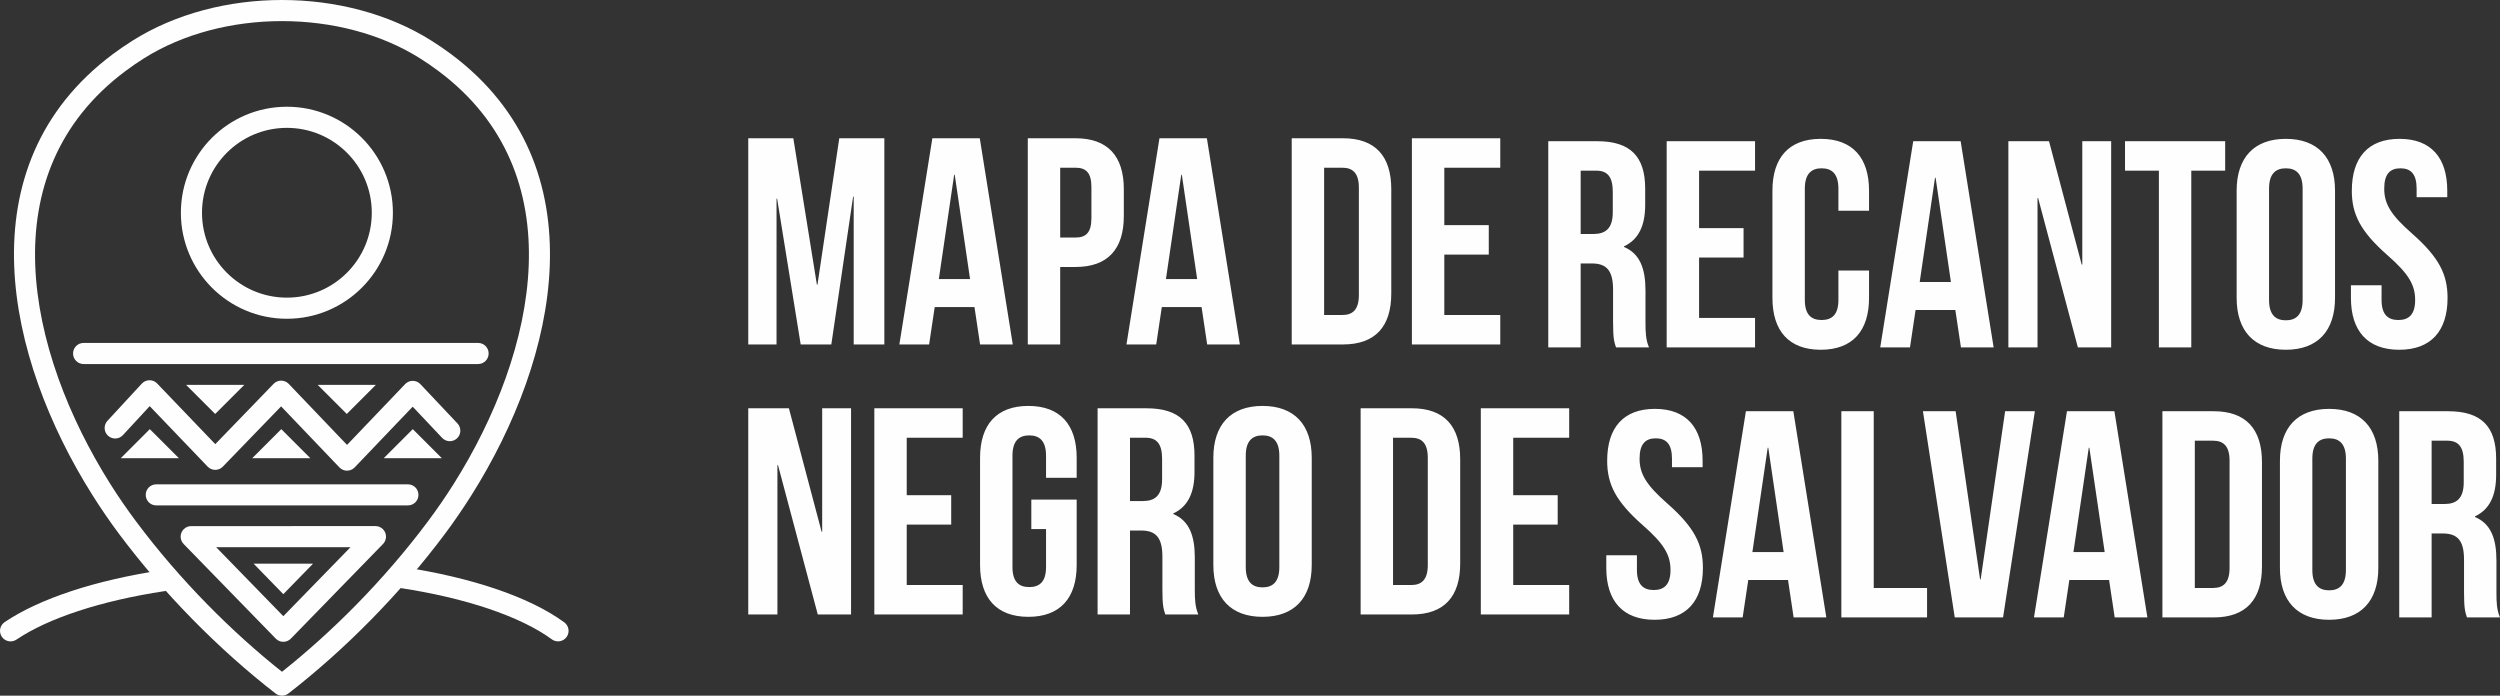 <?xml version="1.0" encoding="UTF-8"?>
<!DOCTYPE svg PUBLIC "-//W3C//DTD SVG 1.1//EN" "http://www.w3.org/Graphics/SVG/1.1/DTD/svg11.dtd">
<!-- Creator: CorelDRAW 2017 -->
<svg xmlns="http://www.w3.org/2000/svg" xml:space="preserve" width="56.643mm" height="15.762mm" version="1.1" style="shape-rendering:geometricPrecision; text-rendering:geometricPrecision; image-rendering:optimizeQuality; fill-rule:evenodd; clip-rule:evenodd"
viewBox="0 0 5664.3 1576.2"
 xmlns:xlink="http://www.w3.org/1999/xlink">
 <rect x="0" y="0" width="5664.3" height="1576.2" fill="#333333" stroke="none"/>
 <defs>
  <style type="text/css">
   <![CDATA[
    .fil1 {fill:none;fill-rule:nonzero}
    .fil2 {fill:#FEFEFE}
    .fil0 {fill:#FEFEFE;fill-rule:nonzero}
   ]]>
  </style>
 </defs>
 <g id="Camada_x0020_1">
  <g id="_2778556648720">
   <path class="fil0" d="M903.16 1331.66c-13.05,-1.96 -22.05,-14.14 -20.09,-27.19 1.95,-13.06 14.13,-22.05 27.19,-20.1 79.11,11.91 151.2,28.94 213.18,49.95 63,21.36 115.75,47 155.05,75.73 10.63,7.79 12.93,22.74 5.14,33.37 -7.79,10.63 -22.73,12.92 -33.36,5.13 -35.3,-25.81 -83.68,-49.17 -142.16,-69 -59.12,-20.05 -128.43,-36.38 -204.95,-47.89z"/>
   <path class="fil0" d="M37.28 1449.14c-10.93,7.38 -25.79,4.49 -33.17,-6.44 -7.38,-10.93 -4.49,-25.8 6.44,-33.17 39.64,-26.72 91.31,-50.6 152.23,-70.61 59.8,-19.64 128.68,-35.64 203.95,-47.01 13.06,-1.95 25.24,7.05 27.19,20.1 1.96,13.05 -7.04,25.24 -20.09,27.19 -72.81,10.99 -139.09,26.35 -196.28,45.14 -56.62,18.59 -104.24,40.52 -140.27,64.8z"/>
   <path class="fil1" d="M638.88 1552.37c121.02,-93.8 246.15,-217.95 349.78,-356.68 239.04,-319.97 386.15,-824.87 -23.95,-1083.45 -186.79,-117.78 -464.86,-117.78 -651.65,0 -410.1,258.58 -262.98,763.48 -23.95,1083.45 103.63,138.73 228.77,262.88 349.77,356.68zm11.14 -1286.61c119.43,0 216.26,96.84 216.26,216.27 0,119.43 -96.83,216.27 -216.26,216.27 -119.43,0 -216.27,-96.84 -216.27,-216.27 0,-119.43 96.84,-216.27 216.27,-216.27z"/>
   <path class="fil0" d="M638.89 1522.07c56.58,-44.89 113.9,-96.42 169.29,-152.89 56.69,-57.81 111.44,-121.01 161.33,-187.79 20.46,-27.38 40,-55.75 58.29,-84.75 94.39,-149.71 163.93,-326.89 170.15,-495.73 6.12,-165.94 -49.52,-324.21 -204.44,-439.93 -13.51,-10.09 -27.35,-19.62 -41.51,-28.55 -89.43,-56.4 -201.14,-84.6 -313.11,-84.6 -111.98,0 -223.69,28.21 -313.12,84.6 -14.16,8.92 -28.02,18.47 -41.51,28.55 -154.9,115.72 -210.56,273.99 -204.44,439.93 6.21,168.83 75.75,346 170.15,495.71 18.28,29.02 37.84,57.39 58.3,84.77 49.89,66.78 104.64,129.99 161.33,187.8 55.38,56.47 112.71,107.99 169.29,152.88zm203.3 -119.43c-61.49,62.69 -125.46,119.53 -188.39,168.33 -8.39,6.73 -20.6,7.14 -29.49,0.27 -63.03,-48.86 -127.13,-105.79 -188.71,-168.6 -58.52,-59.67 -114.75,-124.53 -165.64,-192.65 -20.63,-27.62 -40.87,-57.04 -60.35,-87.96 -98.4,-156.04 -170.9,-341.52 -177.45,-519.44 -6.66,-180.81 54.18,-353.44 223.5,-479.92 13.73,-10.26 28.64,-20.48 44.69,-30.6 97.35,-61.39 218.09,-92.09 338.54,-92.09 120.44,0 241.18,30.7 338.53,92.09 16.05,10.12 30.95,20.33 44.68,30.6 169.33,126.48 230.17,299.11 223.51,479.93 -6.56,177.91 -79.06,363.4 -177.45,519.45 -19.49,30.91 -39.7,60.31 -60.34,87.94 -50.89,68.12 -107.13,132.97 -165.63,192.65zm-192.17 -1160.8c66.31,0 126.36,26.89 169.82,70.36 43.47,43.47 70.36,103.52 70.36,169.83 0,66.31 -26.89,126.36 -70.36,169.83 -43.46,43.46 -103.52,70.36 -169.82,70.36 -66.31,0 -126.36,-26.9 -169.83,-70.37 -43.47,-43.46 -70.37,-103.52 -70.37,-169.82 0,-66.31 26.9,-126.36 70.36,-169.83 43.48,-43.47 103.53,-70.36 169.84,-70.36zm136 104.18c-34.79,-34.8 -82.88,-56.33 -136,-56.33 -53.12,0 -101.22,21.53 -136.02,56.33 -34.8,34.79 -56.33,82.89 -56.33,136.01 0,53.11 21.53,101.21 56.34,136 34.79,34.81 82.89,56.34 136.01,56.34 53.11,0 101.21,-21.53 136,-56.33 34.8,-34.79 56.33,-82.89 56.33,-136.01 0,-53.13 -21.53,-101.22 -56.33,-136.01z"/>
   <polygon class="fil2" points="273.55,1038.16 339.41,972.3 405.27,1038.16 "/>
   <polygon class="fil2" points="571.43,1038.16 637.29,972.3 703.15,1038.16 "/>
   <polygon class="fil2" points="869.41,1038.16 935.27,972.3 1001.12,1038.16 "/>
   <polygon class="fil2" points="553.43,872.07 487.58,937.92 421.72,872.07 "/>
   <polygon class="fil2" points="851.54,872.07 785.68,937.92 719.82,872.07 "/>
   <path class="fil0" d="M189.44 824.83c-13.21,0 -23.92,-10.72 -23.92,-23.92 0,-13.21 10.71,-23.93 23.92,-23.93l893.77 0c13.2,0 23.92,10.72 23.92,23.93 0,13.2 -10.72,23.92 -23.92,23.92l-893.77 0z"/>
   <path class="fil0" d="M278.5 985.85c-8.92,9.7 -24.03,10.33 -33.73,1.4 -9.69,-8.92 -10.32,-24.03 -1.4,-33.73l77.91 -84.32c8.93,-9.69 24.04,-10.32 33.73,-1.4l132.77 138.51 132.04 -136.55c9.13,-9.49 24.24,-9.78 33.73,-0.65l132.77 138.91 131.56 -137.71c9.08,-9.55 24.19,-9.92 33.74,-0.84l84.92 89.94c9.02,9.59 8.56,24.71 -1.03,33.74 -9.59,9.02 -24.71,8.56 -33.74,-1.03l-66.71 -70.7 -132.29 138.43c-9.54,9.09 -24.65,8.71 -33.74,-0.83l-132.13 -138.29 -132.67 137.17c-9.49,9.13 -24.6,8.84 -33.73,-0.65l-131.32 -137.06 -60.68 65.66z"/>
   <path class="fil0" d="M353.77 1145.06c-13.02,0 -23.59,-10.67 -23.59,-23.82 0,-13.16 10.57,-23.83 23.59,-23.83l570.74 0c13.02,0 23.58,10.67 23.58,23.83 0,13.15 -10.56,23.82 -23.58,23.82l-570.74 0z"/>
   <path class="fil0" d="M866.63 1233.71l-207.61 213.23c-9.19,9.44 -24.3,9.66 -33.74,0.47l-209.23 -214.89c-9.18,-9.44 -8.97,-24.55 0.47,-33.74 4.63,-4.51 10.64,-6.75 16.64,-6.75l417.53 -0.07c13.2,0 23.92,10.72 23.92,23.92 0,7.09 -3.09,13.45 -7.98,17.83zm-224.71 162.4l152.18 -156.3 -304.35 0 152.17 156.3z"/>
   <polygon class="fil2" points="709.22,1277.12 641.92,1346.24 574.62,1277.12 "/>
   <path class="fil0" d="M1797.44 313.26l-102.1 0 0 467.17 64.07 0 0 -330.36 1.33 0 53.39 330.36 69.41 0 49.38 -335.03 1.34 0 0 335.03 69.41 0 0 -467.17 -102.11 0 -49.39 331.69 -1.33 0 -53.4 -331.69zm422.46 0l-107.45 0 -74.75 467.17 67.41 0 12.68 -84.76 90.1 0 12.68 84.76 74.08 0 -74.75 -467.17zm-58.06 82.76l1.33 0 34.71 236.25 -70.75 0 34.71 -236.25zm274.96 -82.76l-108.11 0 0 467.17 73.41 0 0 -175.53 34.7 0c73.41,0 109.45,-40.7 109.45,-115.46l0 -60.73c0,-74.74 -36.04,-115.45 -109.45,-115.45zm0 66.74c23.35,0 36.04,10.67 36.04,44.04l0 70.08c0,33.37 -12.69,44.05 -36.04,44.05l-34.7 0 0 -158.17 34.7 0zm297.66 -66.74l-107.45 0 -74.75 467.17 67.4 0 12.68 -84.76 90.1 0 12.68 84.76 74.08 0 -74.74 -467.17zm-58.07 82.76l1.34 0 34.7 236.25 -70.74 0 34.7 -236.25zm250.27 384.41l116.12 0c73.42,0 109.46,-40.72 109.46,-115.46l0 -236.26c0,-74.74 -36.04,-115.45 -109.46,-115.45l-116.12 0 0 467.17zm114.79 -400.43c23.36,0 37.37,12.01 37.37,45.38l0 242.92c0,33.38 -14.01,45.39 -37.37,45.39l-41.37 0 0 -333.69 41.37 0zm230.92 0l126.8 0 0 -66.74 -200.21 0 0 467.17 200.21 0 0 -66.74 -126.8 0 0 -136.82 100.77 0 0 -66.73 -100.77 0 0 -130.14zm463.83 407.1c-7.35,-17.35 -8.01,-34.03 -8.01,-56.72l0 -72.08c0,-48.72 -12.01,-83.42 -48.72,-98.77l0 -1.34c32.7,-15.35 48.05,-46.05 48.05,-94.1l0 -36.71c0,-72.08 -32.71,-107.45 -108.78,-107.45l-110.79 0 0 467.17 73.41 0 0 -190.2 25.36 0c33.37,0 48.06,16.02 48.06,59.4l0 73.41c0,38.04 2.66,45.38 6.67,57.39l74.75 0zm-119.47 -400.42c26.03,0 37.38,14.67 37.38,48.04l0 46.05c0,37.37 -16.69,49.39 -44.05,49.39l-28.7 0 0 -143.48 35.37 0zm232.92 0l126.81 0 0 -66.75 -200.22 0 0 467.17 200.22 0 0 -66.73 -126.81 0 0 -136.82 100.78 0 0 -66.74 -100.78 0 0 -130.13zm315.67 226.24l0 66.73c0,33.37 -14.68,45.39 -38.04,45.39 -23.36,0 -38.04,-12.02 -38.04,-45.39l0 -252.27c0,-33.37 14.68,-46.05 38.04,-46.05 23.36,0 38.04,12.68 38.04,46.05l0 50.06 69.41 0 0 -45.38c0,-74.76 -37.38,-117.46 -109.46,-117.46 -72.07,0 -109.44,42.7 -109.44,117.46l0 242.92c0,74.75 37.37,117.46 109.44,117.46 72.08,0 109.46,-42.71 109.46,-117.46l0 -62.06 -69.41 0zm276.97 -292.99l-107.45 0 -74.76 467.17 67.41 0 12.68 -84.75 90.1 0 12.68 84.75 74.08 0 -74.74 -467.17zm-58.07 82.76l1.33 0 34.71 236.26 -70.75 0 34.71 -236.26zm323.68 384.41l75.42 0 0 -467.17 -65.41 0 0 279.64 -1.34 0 -74.07 -279.64 -92.1 0 0 467.17 66.07 0 0 -338.36 1.33 0 90.1 338.36zm106.78 -400.42l76.76 0 0 400.42 73.41 0 0 -400.42 76.75 0 0 -66.75 -226.92 0 0 66.75zm326.36 40.7c0,-33.37 14.67,-46.05 38.03,-46.05 23.37,0 38.04,12.68 38.04,46.05l0 252.27c0,33.37 -14.67,46.06 -38.04,46.06 -23.36,0 -38.03,-12.69 -38.03,-46.06l0 -252.27zm-73.42 247.6c0,74.75 39.38,117.46 111.45,117.46 72.08,0 111.46,-42.71 111.46,-117.46l0 -242.92c0,-74.76 -39.38,-117.46 -111.46,-117.46 -72.07,0 -111.45,42.7 -111.45,117.46l0 242.92zm260.95 -242.92c0,53.39 19.36,92.09 80.76,146.15 48.04,42.05 62.73,67.41 62.73,101.44 0,33.37 -14.69,45.39 -38.05,45.39 -23.35,0 -38.04,-12.02 -38.04,-45.39l0 -33.36 -69.4 0 0 28.69c0,74.75 37.37,117.46 109.45,117.46 72.08,0 109.45,-42.71 109.45,-117.46 0,-53.39 -19.35,-92.09 -80.75,-146.15 -48.06,-42.05 -62.74,-67.41 -62.74,-101.45 0,-33.37 13.35,-46.05 36.71,-46.05 23.36,0 36.7,12.68 36.7,46.05l0 19.35 69.41 0 0 -14.67c0,-74.76 -36.7,-117.46 -108.11,-117.46 -71.41,0 -108.12,42.7 -108.12,117.46zm-3475.73 960.15l75.42 0 0 -467.17 -65.41 0 0 279.64 -1.34 0 -74.07 -279.64 -92.1 0 0 467.17 66.07 0 0 -338.36 1.33 0 90.1 338.36zm201.56 -400.42l126.8 0 0 -66.75 -200.21 0 0 467.17 200.21 0 0 -66.73 -126.8 0 0 -136.82 100.77 0 0 -66.74 -100.77 0 0 -130.13zm282.29 206.88l33.37 0 0 86.1c0,33.36 -14.68,45.38 -38.04,45.38 -23.36,0 -38.03,-12.02 -38.03,-45.38l0 -252.28c0,-33.36 14.67,-46.05 38.03,-46.05 23.36,0 38.04,12.69 38.04,46.05l0 50.06 69.41 0 0 -45.38c0,-74.75 -37.37,-117.46 -109.45,-117.46 -72.07,0 -109.45,42.71 -109.45,117.46l0 242.92c0,74.75 37.38,117.46 109.45,117.46 72.08,0 109.45,-42.71 109.45,-117.46l0 -148.16 -102.78 0 0 66.74zm378.42 193.54c-7.35,-17.35 -8.01,-34.03 -8.01,-56.72l0 -72.08c0,-48.72 -12.02,-83.42 -48.73,-98.77l0 -1.34c32.71,-15.35 48.06,-46.05 48.06,-94.1l0 -36.71c0,-72.08 -32.71,-107.45 -108.78,-107.45l-110.79 0 0 467.17 73.41 0 0 -190.2 25.36 0c33.37,0 48.06,16.02 48.06,59.4l0 73.41c0,38.04 2.66,45.38 6.66,57.39l74.76 0zm-119.47 -400.42c26.03,0 37.37,14.67 37.37,48.04l0 46.05c0,37.38 -16.68,49.39 -44.04,49.39l-28.7 0 0 -143.48 35.37 0zm226.92 40.7c0,-33.36 14.67,-46.05 38.03,-46.05 23.36,0 38.04,12.69 38.04,46.05l0 252.28c0,33.36 -14.68,46.05 -38.04,46.05 -23.36,0 -38.03,-12.69 -38.03,-46.05l0 -252.28zm-73.42 247.6c0,74.75 39.38,117.46 111.45,117.46 72.08,0 111.45,-42.71 111.45,-117.46l0 -242.92c0,-74.75 -39.37,-117.46 -111.45,-117.46 -72.07,0 -111.45,42.71 -111.45,117.46l0 242.92zm333.7 112.12l116.12 0c73.41,0 109.45,-40.71 109.45,-115.45l0 -236.26c0,-74.74 -36.04,-115.46 -109.45,-115.46l-116.12 0 0 467.17zm114.78 -400.42c23.36,0 37.38,12.01 37.38,45.38l0 242.92c0,33.38 -14.02,45.39 -37.38,45.39l-41.37 0 0 -333.69 41.37 0zm230.92 0l126.8 0 0 -66.75 -200.21 0 0 467.17 200.21 0 0 -66.73 -126.8 0 0 -136.82 100.77 0 0 -66.74 -100.77 0 0 -130.13zm212.89 52.05c0,53.39 19.36,92.1 80.76,146.16 48.05,42.05 62.73,67.4 62.73,101.44 0,33.37 -14.68,45.38 -38.04,45.38 -23.36,0 -38.04,-12.01 -38.04,-45.38l0 -33.37 -69.41 0 0 28.7c0,74.75 37.37,117.46 109.45,117.46 72.08,0 109.45,-42.71 109.45,-117.46 0,-53.39 -19.35,-92.1 -80.75,-146.16 -48.05,-42.04 -62.74,-67.4 -62.74,-101.44 0,-33.37 13.36,-46.05 36.71,-46.05 23.36,0 36.71,12.68 36.71,46.05l0 19.35 69.4 0 0 -14.68c0,-74.75 -36.7,-117.46 -108.11,-117.46 -71.41,0 -108.12,42.71 -108.12,117.46zm421.79 -112.12l-107.45 0 -74.75 467.17 67.4 0 12.69 -84.75 90.1 0 12.67 84.75 74.09 0 -74.75 -467.17zm-58.06 82.76l1.33 0 34.71 236.26 -70.75 0 34.71 -236.26zm166.84 384.41l194.21 0 0 -66.73 -120.8 0 0 -400.44 -73.41 0 0 467.17zm258.94 -467.17l-74.08 0 72.08 467.17 109.45 0 72.08 -467.17 -67.4 0 -55.4 381.08 -1.33 0 -55.4 -381.08zm359.72 0l-107.45 0 -74.75 467.17 67.41 0 12.68 -84.75 90.1 0 12.68 84.75 74.08 0 -74.75 -467.17zm-58.06 82.76l1.33 0 34.71 236.26 -70.75 0 34.71 -236.26zm166.85 384.41l116.12 0c73.41,0 109.45,-40.71 109.45,-115.46l0 -236.25c0,-74.75 -36.04,-115.46 -109.45,-115.46l-116.12 0 0 467.17zm114.79 -400.43c23.35,0 37.37,12.02 37.37,45.38l0 242.93c0,33.37 -14.02,45.39 -37.37,45.39l-41.38 0 0 -333.7 41.38 0zm224.91 40.71c0,-33.37 14.67,-46.05 38.03,-46.05 23.36,0 38.04,12.68 38.04,46.05l0 252.27c0,33.37 -14.68,46.05 -38.04,46.05 -23.36,0 -38.03,-12.68 -38.03,-46.05l0 -252.27zm-73.42 247.6c0,74.75 39.38,117.46 111.45,117.46 72.08,0 111.45,-42.71 111.45,-117.46l0 -242.93c0,-74.75 -39.37,-117.46 -111.45,-117.46 -72.07,0 -111.45,42.71 -111.45,117.46l0 242.93zm498.54 112.12c-7.35,-17.35 -8.01,-34.04 -8.01,-56.72l0 -72.08c0,-48.73 -12.01,-83.43 -48.72,-98.77l0 -1.34c32.7,-15.35 48.05,-46.05 48.05,-94.1l0 -36.71c0,-72.08 -32.7,-107.45 -108.78,-107.45l-110.78 0 0 467.17 73.41 0 0 -190.2 25.36 0c33.36,0 48.05,16.02 48.05,59.4l0 73.41c0,38.04 2.66,45.38 6.67,57.39l74.75 0zm-119.46 -400.43c26.03,0 37.37,14.68 37.37,48.05l0 46.05c0,37.37 -16.69,49.39 -44.05,49.39l-28.69 0 0 -143.49 35.37 0z"/>
  </g>
 </g>
</svg>

